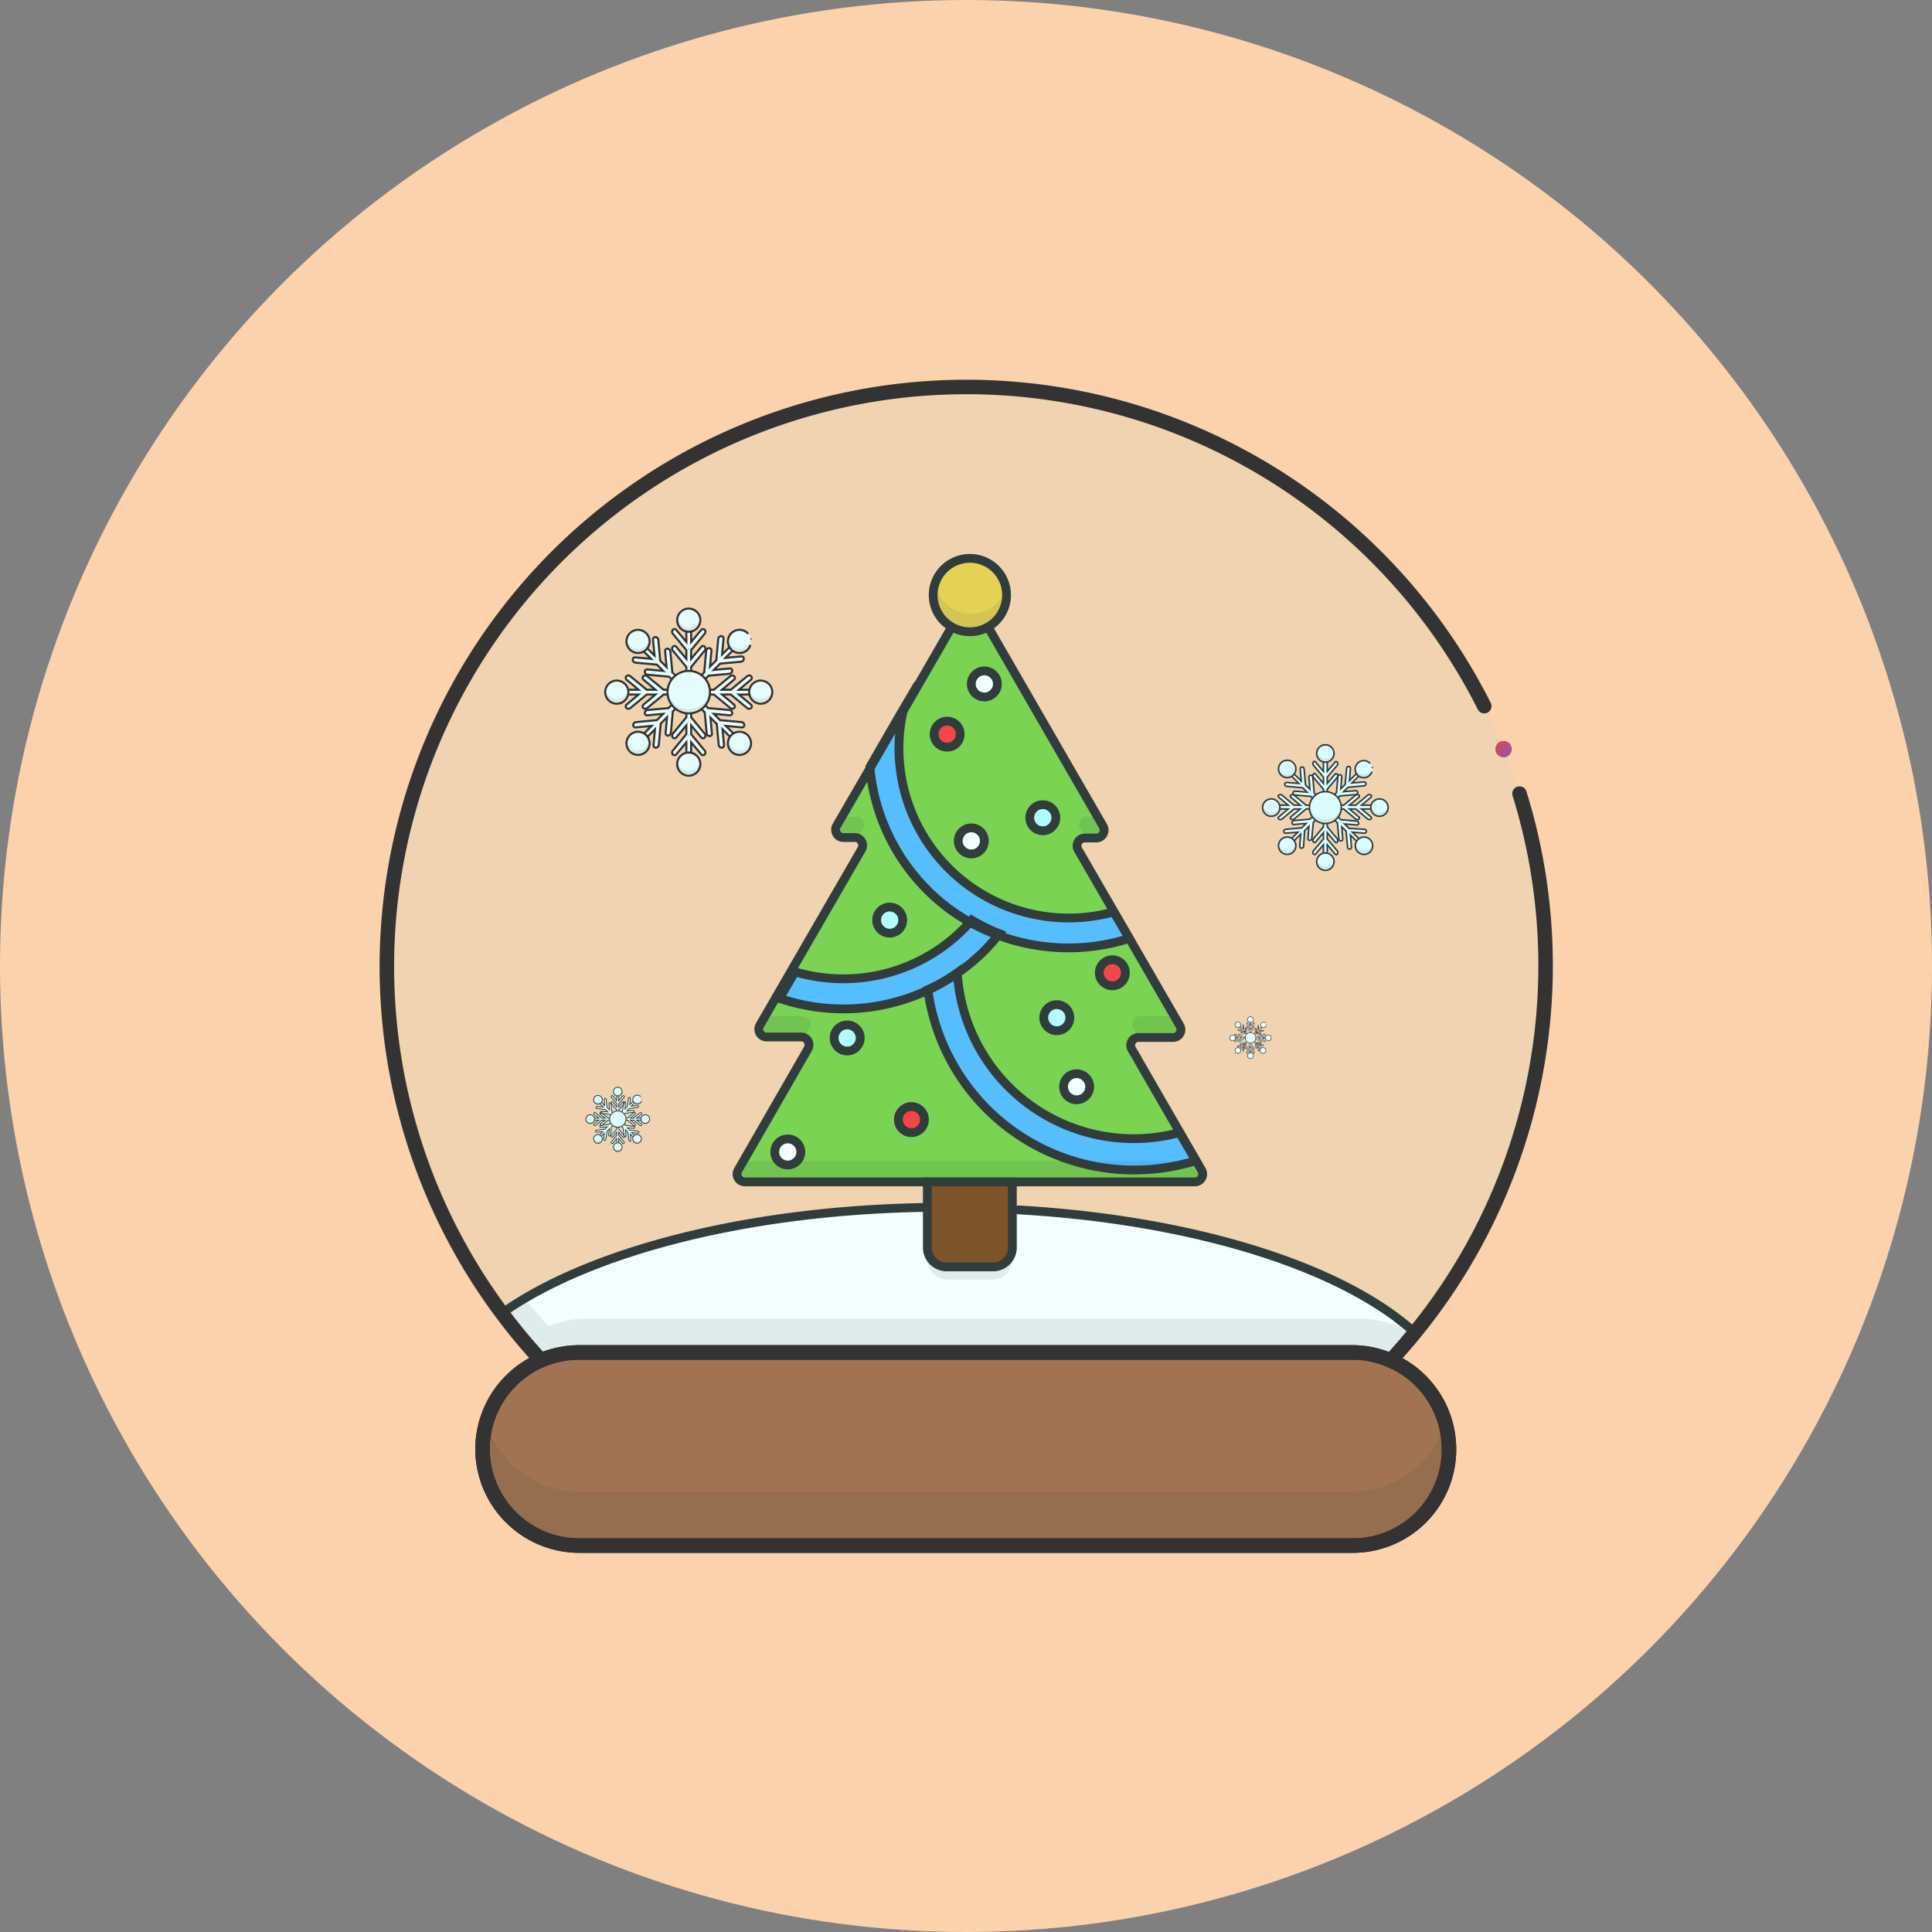 <svg xmlns="http://www.w3.org/2000/svg" xmlns:xlink="http://www.w3.org/1999/xlink" viewBox="0 0 400 400"><rect x="0" y="0" width="400" height="400" fill="#808080" stroke="none"/><defs><style>.a{fill:#fcd2ac;}.b{fill:#e6feff;}.aa,.ac,.ad,.c,.e,.g,.h,.l,.p,.q,.w,.y,.z{fill:none;}.aa,.ac,.ad,.c,.e,.g,.h,.j,.p,.q,.w,.y,.z{stroke:#333;}.aa,.ac,.ad,.c,.e,.g,.h,.j,.l,.p,.q,.w,.y,.z{stroke-miterlimit:10;}.c,.e{stroke-width:0.32px;}.d,.v{fill:#333;}.d,.u{opacity:0.1;}.d,.x{isolation:isolate;}.aa,.ad,.e,.h,.p,.y{stroke-linecap:round;}.f{fill:url(#a);}.g,.h{stroke-width:0.17px;}.i{fill:url(#b);}.j{fill:#a07453;}.j,.w,.y{stroke-width:3px;}.k{fill:#fff;}.l{stroke:red;}.m{fill:#834d1e;}.n{fill:#80d249;}.o{fill:#5abcff;}.p,.q{stroke-width:1.82px;}.r{fill:#efd14d;}.s{fill:#ff3e3e;}.t{fill:#bbfdff;}.x{fill:#00edff;opacity:0.05;}.aa,.z{stroke-width:0.43px;}.ab{fill:url(#c);}.ac,.ad{stroke-width:0.11px;}.ae{fill:url(#d);}.af{fill:url(#e);}</style><linearGradient id="a" x1="283.83" y1="243.26" x2="284.25" y2="243.01" gradientTransform="matrix(1, 0, 0, -1, 0, 402)" gradientUnits="userSpaceOnUse"><stop offset="0" stop-color="#e34248"/><stop offset="1" stop-color="#9e55a0"/></linearGradient><linearGradient id="b" x1="132.7" y1="174.56" x2="132.92" y2="174.43" xlink:href="#a"/><linearGradient id="c" x1="155.15" y1="269.91" x2="155.71" y2="269.57" xlink:href="#a"/><linearGradient id="d" x1="262.04" y1="189.94" x2="262.18" y2="189.85" xlink:href="#a"/><linearGradient id="e" x1="308.9" y1="248.37" x2="312.79" y2="245.99" xlink:href="#a"/></defs><circle class="a" cx="200" cy="200" r="200"/><path class="b" d="M274.8,173.7v-1.3l1.6,1.9a.28.28,0,0,0,.5,0,.63.63,0,0,0,0-.6l-2.1-2.5v-7.8l2.1-2.5a.63.63,0,0,0,0-.6c-.1-.1-.4-.2-.5,0l-1.6,1.9v-1.3l2.1-2.5a.63.63,0,0,0,0-.6c-.1-.1-.4-.2-.5,0l-1.6,1.9v-1.9a.4.4,0,0,0-.8,0v1.9l-1.6-1.9a.28.28,0,0,0-.5,0,.63.63,0,0,0,0,.6l2.1,2.5v1.3l-1.6-1.9a.28.28,0,0,0-.5,0,.63.63,0,0,0,0,.6l2.1,2.5v7.8l-2.1,2.5a.63.63,0,0,0,0,.6c.1.1.4.2.5,0l1.6-1.9v1.3l-2.1,2.5a.63.63,0,0,0,0,.6c.1.1.4.2.5,0l1.6-1.9v1.9a.4.4,0,0,0,.8,0v-1.9l1.6,1.9a.28.28,0,0,0,.5,0,.63.63,0,0,0,0-.6Z"/><path class="b" d="M267.9,167.5h1.3l-1.9,1.6a.28.28,0,0,0,0,.5.63.63,0,0,0,.6,0l2.5-2.1h7.8l2.5,2.1a.63.63,0,0,0,.6,0,.28.28,0,0,0,0-.5l-1.9-1.6h1.3l2.5,2.1a.63.63,0,0,0,.6,0,.28.28,0,0,0,0-.5l-1.9-1.6h1.9a.4.4,0,0,0,0-.8h-1.9l1.9-1.6a.28.28,0,0,0,0-.5.63.63,0,0,0-.6,0l-2.5,2.1h-1.3l1.9-1.6a.28.28,0,0,0,0-.5.63.63,0,0,0-.6,0l-2.5,2.1h-7.8l-2.5-2.1a.63.63,0,0,0-.6,0,.28.28,0,0,0,0,.5l1.9,1.6h-1.3l-2.5-2.1a.63.63,0,0,0-.6,0,.28.28,0,0,0,0,.5l1.9,1.6h-1.9a.4.4,0,0,0,0,.8h1.9l-1.9,1.6a.28.28,0,0,0,0,.5.63.63,0,0,0,.6,0Z"/><path class="b" d="M270.1,172l.9-.9-.2,2.5a.37.37,0,0,0,.4.4.43.43,0,0,0,.4-.4l.3-3.3,5.5-5.5,3.3-.3a.43.43,0,0,0,.4-.4.37.37,0,0,0-.4-.4l-2.5.2.9-.9,3.3-.3a.43.43,0,0,0,.4-.4.37.37,0,0,0-.4-.4l-2.5.2,1.4-1.4a.47.47,0,0,0,.1-.6c-.1-.2-.4-.1-.6.1l-1.4,1.4.2-2.5a.37.37,0,0,0-.4-.4.43.43,0,0,0-.4.4l-.3,3.3-.9.9.2-2.5a.37.37,0,0,0-.4-.4.43.43,0,0,0-.4.4l-.3,3.3-5.5,5.5-3.3.3a.43.43,0,0,0-.4.4.37.37,0,0,0,.4.4l2.5-.2-.9.9-3.3.3a.43.43,0,0,0-.4.4.37.37,0,0,0,.4.4l2.5-.2-1.3,1.3a.47.47,0,0,0-.1.6c.1.2.4.1.6-.1l1.4-1.4-.2,2.5a.37.37,0,0,0,.4.4.43.43,0,0,0,.4-.4Z"/><path class="b" d="M279.3,171.5l-.9-.9,2.5.2a.37.37,0,0,0,.4-.4.43.43,0,0,0-.4-.4l-3.3-.3-5.5-5.5-.3-3.3a.43.43,0,0,0-.4-.4.37.37,0,0,0-.4.4l.2,2.5-.9-.9-.3-3.3a.43.43,0,0,0-.4-.4.37.37,0,0,0-.4.4l.2,2.5-1.4-1.4a.47.47,0,0,0-.6-.1.48.48,0,0,0,.1.6l1.4,1.4-2.5-.2a.37.37,0,0,0-.4.4.43.43,0,0,0,.4.4l3.3.3.9.9-2.5-.2a.4.4,0,0,0,0,.8l3.3.3,5.5,5.5.3,3.3a.43.43,0,0,0,.4.4.37.37,0,0,0,.4-.4l-.2-2.5.9.9.3,3.3a.43.43,0,0,0,.4.4.37.37,0,0,0,.4-.4l-.2-2.5,1.3,1.3a.47.47,0,0,0,.6.1.48.48,0,0,0-.1-.6l-1.4-1.4,2.5.2a.4.4,0,0,0,0-.8Z"/><path class="c" d="M274.8,173.7v-1.3l1.6,1.9a.28.28,0,0,0,.5,0,.63.63,0,0,0,0-.6l-2.1-2.5v-7.8l2.1-2.5a.63.63,0,0,0,0-.6c-.1-.1-.4-.2-.5,0l-1.6,1.9v-1.3l2.1-2.5a.63.63,0,0,0,0-.6c-.1-.1-.4-.2-.5,0l-1.6,1.9v-1.9a.4.4,0,0,0-.8,0v1.9l-1.6-1.9a.28.28,0,0,0-.5,0,.63.63,0,0,0,0,.6l2.1,2.5v1.3l-1.6-1.9a.28.28,0,0,0-.5,0,.63.63,0,0,0,0,.6l2.1,2.5v7.8l-2.1,2.5a.63.63,0,0,0,0,.6c.1.1.4.2.5,0l1.6-1.9v1.3l-2.1,2.5a.63.63,0,0,0,0,.6c.1.1.4.2.5,0l1.6-1.9v1.9a.4.4,0,0,0,.8,0v-1.9l1.6,1.9a.28.28,0,0,0,.5,0,.63.63,0,0,0,0-.6Z"/><path class="c" d="M267.9,167.5h1.3l-1.9,1.6a.28.28,0,0,0,0,.5.63.63,0,0,0,.6,0l2.5-2.1h7.8l2.5,2.1a.63.63,0,0,0,.6,0,.28.28,0,0,0,0-.5l-1.9-1.6h1.3l2.5,2.1a.63.63,0,0,0,.6,0,.28.28,0,0,0,0-.5l-1.9-1.6h1.9a.4.4,0,0,0,0-.8h-1.9l1.9-1.6a.28.28,0,0,0,0-.5.63.63,0,0,0-.6,0l-2.5,2.1h-1.3l1.9-1.6a.28.28,0,0,0,0-.5.63.63,0,0,0-.6,0l-2.5,2.1h-7.8l-2.5-2.1a.63.63,0,0,0-.6,0,.28.28,0,0,0,0,.5l1.9,1.6h-1.3l-2.5-2.1a.63.63,0,0,0-.6,0,.28.28,0,0,0,0,.5l1.9,1.6h-1.9a.4.4,0,0,0,0,.8h1.9l-1.9,1.6a.28.28,0,0,0,0,.5.63.63,0,0,0,.6,0Z"/><path class="c" d="M270.1,172l.9-.9-.2,2.5a.37.37,0,0,0,.4.4.43.43,0,0,0,.4-.4l.3-3.3,5.5-5.5,3.3-.3a.43.43,0,0,0,.4-.4.37.37,0,0,0-.4-.4l-2.5.2.9-.9,3.3-.3a.43.43,0,0,0,.4-.4.37.37,0,0,0-.4-.4l-2.5.2,1.4-1.4a.47.47,0,0,0,.1-.6c-.1-.2-.4-.1-.6.1l-1.4,1.4.2-2.5a.37.37,0,0,0-.4-.4.43.43,0,0,0-.4.4l-.3,3.3-.9.9.2-2.5a.37.37,0,0,0-.4-.4.43.43,0,0,0-.4.4l-.3,3.3-5.5,5.5-3.3.3a.43.43,0,0,0-.4.4.37.37,0,0,0,.4.4l2.5-.2-.9.9-3.3.3a.43.43,0,0,0-.4.4.37.37,0,0,0,.4.4l2.5-.2-1.3,1.3a.47.47,0,0,0-.1.6c.1.2.4.1.6-.1l1.4-1.4-.2,2.5a.37.37,0,0,0,.4.4.43.43,0,0,0,.4-.4Z"/><path class="c" d="M279.3,171.5l-.9-.9,2.5.2a.37.37,0,0,0,.4-.4.43.43,0,0,0-.4-.4l-3.3-.3-5.5-5.5-.3-3.3a.43.43,0,0,0-.4-.4.37.37,0,0,0-.4.4l.2,2.5-.9-.9-.3-3.3a.43.43,0,0,0-.4-.4.37.37,0,0,0-.4.4l.2,2.5-1.4-1.4a.47.47,0,0,0-.6-.1.48.48,0,0,0,.1.6l1.4,1.4-2.5-.2a.37.37,0,0,0-.4.4.43.43,0,0,0,.4.4l3.3.3.9.9-2.5-.2a.4.4,0,0,0,0,.8l3.3.3,5.5,5.5.3,3.3a.43.43,0,0,0,.4.4.37.37,0,0,0,.4-.4l-.2-2.5.9.9.3,3.3a.43.43,0,0,0,.4.4.37.37,0,0,0,.4-.4l-.2-2.5,1.3,1.3a.47.47,0,0,0,.6.1.48.48,0,0,0-.1-.6l-1.4-1.4,2.5.2a.4.4,0,0,0,0-.8Z"/><circle class="b" cx="274.4" cy="167.2" r="3.3"/><path class="d" d="M274.4,169.7a3.35,3.35,0,0,1-3.3-3v.4a3.3,3.3,0,0,0,6.6,0v-.4A3.35,3.35,0,0,1,274.4,169.7Z"/><circle class="b" cx="274.4" cy="156" r="1.8"/><circle class="b" cx="266.5" cy="159.2" r="1.8"/><circle class="b" cx="263.2" cy="167.2" r="1.8"/><circle class="b" cx="266.5" cy="175.1" r="1.8"/><circle class="b" cx="274.4" cy="178.4" r="1.8"/><circle class="b" cx="282.4" cy="175.1" r="1.8"/><circle class="b" cx="285.6" cy="167.2" r="1.8"/><circle class="b" cx="282.4" cy="159.2" r="1.8"/><path class="d" d="M274.5,157a1.83,1.83,0,0,1-1.8-1.4v.4a1.8,1.8,0,0,0,3.6,0v-.4A1.83,1.83,0,0,1,274.5,157Z"/><path class="d" d="M266.5,160.4a1.83,1.83,0,0,1-1.8-1.4v.4a1.8,1.8,0,1,0,3.6,0V159A1.83,1.83,0,0,1,266.5,160.4Z"/><path class="d" d="M263.2,168.2a1.83,1.83,0,0,1-1.8-1.4v.4a1.8,1.8,0,0,0,3.6,0v-.4A1.83,1.83,0,0,1,263.2,168.2Z"/><path class="d" d="M266.5,176.1a1.83,1.83,0,0,1-1.8-1.4v.4a1.8,1.8,0,1,0,3.6,0v-.4A1.83,1.83,0,0,1,266.5,176.1Z"/><path class="d" d="M274.4,179.4a1.83,1.83,0,0,1-1.8-1.4v.4a1.8,1.8,0,0,0,3.6,0V178A1.83,1.83,0,0,1,274.4,179.4Z"/><path class="d" d="M282.4,176.1a1.83,1.83,0,0,1-1.8-1.4v.4a1.8,1.8,0,1,0,3.6,0v-.4A2,2,0,0,1,282.4,176.1Z"/><path class="d" d="M285.6,168.2a1.83,1.83,0,0,1-1.8-1.4v.4a1.8,1.8,0,1,0,3.6,0v-.4A1.83,1.83,0,0,1,285.6,168.2Z"/><path class="d" d="M282.4,160.3a1.83,1.83,0,0,1-1.8-1.4v.4a1.8,1.8,0,0,0,3.6,0v-.4A2,2,0,0,1,282.4,160.3Z"/><circle class="c" cx="274.4" cy="156" r="1.8"/><circle class="c" cx="266.5" cy="159.2" r="1.8"/><circle class="c" cx="263.2" cy="167.2" r="1.8"/><circle class="c" cx="266.5" cy="175.1" r="1.8"/><circle class="c" cx="274.4" cy="178.4" r="1.8"/><circle class="c" cx="282.4" cy="175.1" r="1.8"/><circle class="c" cx="285.6" cy="167.2" r="1.8"/><path class="e" d="M283.6,158h0a1.77,1.77,0,1,0,0,2.5,2.09,2.09,0,0,0,.4-.6"/><circle class="c" cx="274.4" cy="167.2" r="3.3"/><circle class="f" cx="284.1" cy="158.9" r="0.2"/><path class="b" d="M128.1,235.1v-.7l.8,1a.21.21,0,1,0,.3-.3l-1.1-1.3v-4l1.1-1.3a.21.21,0,1,0-.3-.3l-.8,1v-.7l1.1-1.3a.21.21,0,0,0-.3-.3l-.8,1v-1a.2.2,0,0,0-.4,0v1l-.8-1a.21.21,0,0,0-.3.3l1.1,1.3v.7l-.8-1a.21.21,0,0,0-.3.3l1.1,1.3v4l-1.1,1.3a.21.21,0,0,0,.3.3l.8-1v.7l-1.1,1.3a.21.21,0,1,0,.3.3l.8-1v1a.2.2,0,0,0,.4,0v-1l.8,1a.21.21,0,1,0,.3-.3Z"/><path class="b" d="M124.6,231.9h.7l-1,.8a.21.21,0,1,0,.3.3l1.3-1.1h4l1.3,1.1a.21.21,0,0,0,.3-.3l-1-.8h.7l1.3,1.1a.21.21,0,0,0,.3-.3l-1-.8h1a.2.2,0,0,0,0-.4h-1l1-.8a.21.21,0,0,0-.3-.3l-1.3,1.1h-.7l1-.8a.21.21,0,0,0-.3-.3l-1.3,1.1h-4l-1.3-1.1a.21.21,0,0,0-.3.3l1,.8h-.7l-1.3-1.1a.21.21,0,0,0-.3.3l1,.8h-1a.2.2,0,1,0,0,.4h1l-1,.8a.21.21,0,0,0,.3.3Z"/><path class="b" d="M125.7,234.2l.5-.5L126,235a.2.2,0,1,0,.4,0l.2-1.7,2.8-2.8,1.7-.2a.2.2,0,0,0,0-.4l-1.3.1.5-.5,1.7-.2a.2.2,0,0,0,0-.4l-1.3.1.7-.7a.21.21,0,0,0-.3-.3l-.7.7.1-1.3a.2.2,0,1,0-.4,0l-.2,1.7-.5.5.1-1.3a.2.2,0,1,0-.4,0l-.2,1.7-2.8,2.8-1.7.2a.2.2,0,1,0,0,.4l1.3-.1-.5.5-1.7.2a.2.2,0,1,0,0,.4l1.3-.1-.7.7a.21.21,0,0,0,.3.3l.7-.7-.1,1.3a.2.2,0,1,0,.4,0Z"/><path class="b" d="M130.4,234l-.5-.5,1.3.1a.2.2,0,1,0,0-.4l-1.7-.2-2.8-2.8-.2-1.7a.2.2,0,0,0-.4,0l.1,1.3-.5-.5-.2-1.7a.2.2,0,0,0-.4,0l.1,1.3-.7-.7a.21.21,0,1,0-.3.3l.7.7-1.3-.1a.2.2,0,0,0,0,.4l1.7.2.5.5-1.3-.1a.2.2,0,0,0,0,.4l1.7.2,2.8,2.8.2,1.7a.2.2,0,1,0,.4,0l-.1-1.3.5.5.2,1.7a.2.2,0,0,0,.4,0l-.1-1.3.7.7a.21.21,0,0,0,.3-.3l-.7-.7,1.3.1a.2.2,0,1,0,0-.4Z"/><path class="g" d="M128.1,235.1v-.7l.8,1a.21.21,0,1,0,.3-.3l-1.1-1.3v-4l1.1-1.3a.21.21,0,1,0-.3-.3l-.8,1v-.7l1.1-1.3a.21.21,0,0,0-.3-.3l-.8,1v-1a.2.2,0,0,0-.4,0v1l-.8-1a.21.21,0,0,0-.3.3l1.1,1.3v.7l-.8-1a.21.21,0,0,0-.3.3l1.1,1.3v4l-1.1,1.3a.21.21,0,0,0,.3.3l.8-1v.7l-1.1,1.3a.21.21,0,1,0,.3.3l.8-1v1a.2.2,0,0,0,.4,0v-1l.8,1a.21.21,0,1,0,.3-.3Z"/><path class="g" d="M124.6,231.9h.7l-1,.8a.21.21,0,1,0,.3.3l1.3-1.1h4l1.3,1.1a.21.21,0,0,0,.3-.3l-1-.8h.7l1.3,1.1a.21.21,0,0,0,.3-.3l-1-.8h1a.2.2,0,0,0,0-.4h-1l1-.8a.21.21,0,0,0-.3-.3l-1.3,1.1h-.7l1-.8a.21.21,0,0,0-.3-.3l-1.3,1.1h-4l-1.3-1.1a.21.21,0,0,0-.3.3l1,.8h-.7l-1.3-1.1a.21.21,0,0,0-.3.3l1,.8h-1a.2.2,0,1,0,0,.4h1l-1,.8a.21.21,0,0,0,.3.3Z"/><path class="g" d="M125.7,234.2l.5-.5L126,235a.2.2,0,1,0,.4,0l.2-1.7,2.8-2.8,1.7-.2a.2.2,0,0,0,0-.4l-1.3.1.5-.5,1.7-.2a.2.2,0,0,0,0-.4l-1.3.1.7-.7a.21.21,0,0,0-.3-.3l-.7.7.1-1.3a.2.2,0,1,0-.4,0l-.2,1.7-.5.5.1-1.3a.2.2,0,1,0-.4,0l-.2,1.7-2.8,2.8-1.7.2a.2.2,0,1,0,0,.4l1.3-.1-.5.5-1.7.2a.2.2,0,1,0,0,.4l1.3-.1-.7.7a.21.21,0,0,0,.3.3l.7-.7-.1,1.3a.2.2,0,1,0,.4,0Z"/><path class="g" d="M130.4,234l-.5-.5,1.3.1a.2.2,0,1,0,0-.4l-1.7-.2-2.8-2.8-.2-1.7a.2.2,0,0,0-.4,0l.1,1.3-.5-.5-.2-1.7a.2.2,0,0,0-.4,0l.1,1.3-.7-.7a.21.21,0,1,0-.3.3l.7.7-1.3-.1a.2.2,0,0,0,0,.4l1.7.2.5.5-1.3-.1a.2.2,0,0,0,0,.4l1.7.2,2.8,2.8.2,1.7a.2.2,0,1,0,.4,0l-.1-1.3.5.5.2,1.7a.2.2,0,0,0,.4,0l-.1-1.3.7.7a.21.21,0,0,0,.3-.3l-.7-.7,1.3.1a.2.2,0,1,0,0-.4Z"/><circle class="b" cx="127.9" cy="231.7" r="1.7"/><path class="d" d="M127.9,233.1a1.73,1.73,0,0,1-1.7-1.5v.2a1.7,1.7,0,1,0,3.4,0v-.2A1.73,1.73,0,0,1,127.9,233.1Z"/><circle class="b" cx="127.9" cy="226" r="0.9"/><circle class="b" cx="123.8" cy="227.7" r="0.9"/><circle class="b" cx="122.2" cy="231.7" r="0.9"/><circle class="b" cx="123.8" cy="235.8" r="0.9"/><circle class="b" cx="127.9" cy="237.5" r="0.9"/><circle class="b" cx="131.9" cy="235.8" r="0.9"/><circle class="b" cx="133.6" cy="231.7" r="0.9"/><circle class="b" cx="131.9" cy="227.7" r="0.9"/><path class="d" d="M127.9,226.6a1,1,0,0,1-.9-.7v.2a.9.9,0,0,0,1.8,0v-.2A1,1,0,0,1,127.9,226.6Z"/><path class="d" d="M123.8,228.3a1,1,0,0,1-.9-.7v.2a.9.9,0,1,0,1.8,0v-.2A.88.88,0,0,1,123.8,228.3Z"/><path class="d" d="M122.2,232.3a1,1,0,0,1-.9-.7v.2a.9.9,0,0,0,1.8,0v-.2A1,1,0,0,1,122.2,232.3Z"/><path class="d" d="M123.8,236.3a1,1,0,0,1-.9-.7v.2a.9.9,0,1,0,1.8,0v-.2A.88.88,0,0,1,123.8,236.3Z"/><path class="d" d="M127.9,238a1,1,0,0,1-.9-.7v.2a.9.9,0,0,0,1.8,0v-.2A1,1,0,0,1,127.9,238Z"/><path class="d" d="M131.9,236.3a1,1,0,0,1-.9-.7v.2a.9.9,0,0,0,1.8,0v-.2A.81.81,0,0,1,131.9,236.3Z"/><path class="d" d="M133.6,232.3a1,1,0,0,1-.9-.7v.2a.9.9,0,0,0,1.8,0v-.2A.88.88,0,0,1,133.6,232.3Z"/><path class="d" d="M131.9,228.2a1,1,0,0,1-.9-.7v.2a.9.9,0,0,0,1.8,0v-.2A.81.81,0,0,1,131.9,228.2Z"/><circle class="g" cx="127.9" cy="226" r="0.9"/><circle class="g" cx="123.8" cy="227.7" r="0.9"/><circle class="g" cx="122.2" cy="231.7" r="0.9"/><circle class="g" cx="123.8" cy="235.8" r="0.9"/><circle class="g" cx="127.9" cy="237.5" r="0.9"/><circle class="g" cx="131.9" cy="235.8" r="0.9"/><circle class="g" cx="133.6" cy="231.7" r="0.9"/><path class="h" d="M132.6,227h0a.92.92,0,1,0,0,1.3c.1-.1.2-.2.2-.3"/><circle class="g" cx="127.9" cy="231.7" r="1.7"/><circle class="i" cx="132.8" cy="227.5" r="0.1"/><path class="j" d="M280.1,320H119.9a20.06,20.06,0,0,1-20-20h0a20.06,20.06,0,0,1,20-20H280a20.06,20.06,0,0,1,20,20h0A19.91,19.91,0,0,1,280.1,320Z"/><path class="d" d="M280.1,308.8H119.9a20,20,0,0,1-19.2-14.4,20.48,20.48,0,0,0-.8,5.6h0a20.06,20.06,0,0,0,20,20H280a20.06,20.06,0,0,0,20-20h0a21,21,0,0,0-.8-5.6A20,20,0,0,1,280.1,308.8Z"/><path class="k" d="M196,250c-39.4,0-73.7,8.8-92.1,22a106.71,106.71,0,0,0,8.1,9.7,20.52,20.52,0,0,1,7.8-1.6H279.9a19,19,0,0,1,7.9,1.7c1.8-1.9,3.4-3.8,5.1-5.8C276.2,260.6,239.1,250,196,250Z"/><path class="d" d="M289.4,274.7a19,19,0,0,0-7.9-1.7H121.4a20.13,20.13,0,0,0-7.8,1.6l-4.5-5.1q-1.95,1.2-3.6,2.4a106.71,106.71,0,0,0,8.1,9.7,20.52,20.52,0,0,1,7.8-1.6H281.5a19,19,0,0,1,7.9,1.7c1.8-1.9,3.4-3.8,5.1-5.8-1.1-1-2.2-1.9-3.5-2.9C290.5,273.5,290,274.1,289.4,274.7Z"/><path class="l" d="M280.1,320H119.9a20.06,20.06,0,0,1-20-20h0a20.06,20.06,0,0,1,20-20H280a20.06,20.06,0,0,1,20,20h0A19.91,19.91,0,0,1,280.1,320Z"/><path class="d" d="M205.6,260.5H196a4,4,0,0,1-4-4v4.4a4,4,0,0,0,4,4h9.6a4,4,0,0,0,4-4v-4.4A4,4,0,0,1,205.6,260.5Z"/><path class="m" d="M205.6,262.3H196a4,4,0,0,1-4-4V245.2a4,4,0,0,1,4-4h9.6a4,4,0,0,1,4,4v13.1A4,4,0,0,1,205.6,262.3Z"/><path class="n" d="M235.7,214.7h7.2a1.62,1.62,0,0,0,1.4-2.4l-21.1-36.5h0a1.62,1.62,0,0,1,1.4-2.4H227a1.62,1.62,0,0,0,1.4-2.4l-13.1-22.7-13.1-22.7a1.6,1.6,0,0,0-2.8,0l-13.1,22.7L173.2,171a1.62,1.62,0,0,0,1.4,2.4H177a1.62,1.62,0,0,1,1.4,2.4h0l-21.1,36.5a1.62,1.62,0,0,0,1.4,2.4h7.2a1.62,1.62,0,0,1,1.4,2.4l-14.5,25.2a1.62,1.62,0,0,0,1.4,2.4h93.2a1.62,1.62,0,0,0,1.4-2.4l-14.5-25.2A1.64,1.64,0,0,1,235.7,214.7Z"/><path class="o" d="M233.8,194.3l-3.2-5.5a35.14,35.14,0,0,1-43.5-42.1h0l-1,1.7-6,10.4a41.11,41.11,0,0,0,16.6,29.5A41.71,41.71,0,0,0,233.8,194.3Z"/><path class="o" d="M206.9,193.3a37.68,37.68,0,0,1-5.7-2.8,35.18,35.18,0,0,1-36.6,10.7l-3.2,5.5a41.26,41.26,0,0,0,37.9-6A38.2,38.2,0,0,0,206.9,193.3Z"/><path class="o" d="M244.2,234.5a36.6,36.6,0,0,1-46-33.1,34.18,34.18,0,0,1-6.1,3.5,43.11,43.11,0,0,0,55.5,35.4Z"/><path class="p" d="M235.5,219.2l-1.2-2a1.62,1.62,0,0,1,1.4-2.4h7.2a1.62,1.62,0,0,0,1.4-2.4l-21.1-36.5h0a1.62,1.62,0,0,1,1.4-2.4H227a1.62,1.62,0,0,0,1.4-2.4l-13.1-22.7-13.1-22.7a1.6,1.6,0,0,0-2.8,0l-13.1,22.7L173.2,171a1.62,1.62,0,0,0,1.4,2.4H177a1.62,1.62,0,0,1,1.4,2.4h0l-21.1,36.5a1.62,1.62,0,0,0,1.4,2.4h7.2a1.62,1.62,0,0,1,1.4,2.4l-14.5,25.2a1.62,1.62,0,0,0,1.4,2.4h93.2a1.62,1.62,0,0,0,1.4-2.4l-13.1-22.7"/><path class="q" d="M233.8,194.3l-3.2-5.5a35.14,35.14,0,0,1-43.5-42.1h0l-1,1.7-6,10.4a41.11,41.11,0,0,0,16.6,29.5A41.71,41.71,0,0,0,233.8,194.3Z"/><path class="q" d="M206.9,193.3a37.68,37.68,0,0,1-5.7-2.8,35.18,35.18,0,0,1-36.6,10.7l-3.2,5.5a41.26,41.26,0,0,0,37.9-6A38.2,38.2,0,0,0,206.9,193.3Z"/><path class="q" d="M244.2,234.5a36.6,36.6,0,0,1-46-33.1,34.18,34.18,0,0,1-6.1,3.5,43.11,43.11,0,0,0,55.5,35.4Z"/><path class="q" d="M200.8,244.7H192v13.6a4,4,0,0,0,4,4h9.6a4,4,0,0,0,4-4V244.7Z"/><circle class="r" cx="200.8" cy="123.2" r="7.6"/><path class="d" d="M201.1,127.1a7.62,7.62,0,0,1-7.4-5.8,11.08,11.08,0,0,0-.2,1.9,7.6,7.6,0,1,0,15.2,0,12.25,12.25,0,0,0-.2-1.9A7.62,7.62,0,0,1,201.1,127.1Z"/><circle class="s" cx="230.3" cy="201.4" r="2.7"/><circle class="s" cx="196.1" cy="152" r="2.7"/><circle class="s" cx="188.7" cy="231.8" r="2.7"/><circle class="k" cx="201.1" cy="174.1" r="2.7"/><circle class="k" cx="222.9" cy="225" r="2.7"/><circle class="k" cx="203.8" cy="141.6" r="2.7"/><circle class="k" cx="163.1" cy="238.5" r="2.7"/><circle class="t" cx="215.9" cy="169.3" r="2.7"/><circle class="t" cx="184.2" cy="190.5" r="2.7"/><circle class="t" cx="218.8" cy="210.7" r="2.7"/><circle class="t" cx="175.4" cy="214.9" r="2.7"/><circle class="q" cx="200.8" cy="123.2" r="7.6"/><circle class="q" cx="230.3" cy="201.4" r="2.7"/><circle class="q" cx="196.1" cy="152" r="2.7"/><circle class="q" cx="188.7" cy="231.8" r="2.7"/><circle class="q" cx="201.1" cy="174.1" r="2.7"/><circle class="q" cx="222.9" cy="225" r="2.7"/><circle class="q" cx="203.8" cy="141.6" r="2.7"/><circle class="q" cx="163.1" cy="238.5" r="2.7"/><circle class="q" cx="215.9" cy="169.3" r="2.7"/><circle class="q" cx="184.2" cy="190.5" r="2.7"/><circle class="q" cx="218.8" cy="210.7" r="2.7"/><circle class="q" cx="175.4" cy="214.9" r="2.7"/><g class="u"><path class="v" d="M225,169.1a1.62,1.62,0,0,0-1.4,2.4l1.1,1.9h2.7a1.62,1.62,0,0,0,1.4-2.4l-1.1-1.9H225Z"/><path class="v" d="M174.9,173.4h2.7l1.1-1.9a1.62,1.62,0,0,0-1.4-2.4h-2.7l-1.1,1.9A1.58,1.58,0,0,0,174.9,173.4Z"/><path class="v" d="M243.3,214.7a1.62,1.62,0,0,0,1.4-2.4l-1.1-1.9H236a1.62,1.62,0,0,0-1.4,2.4l1.1,1.9h7.6Z"/><path class="v" d="M248.1,240.4H154.3l-1.1,1.9a1.62,1.62,0,0,0,1.4,2.4h93.2a1.62,1.62,0,0,0,1.4-2.4Z"/><path class="v" d="M159,214.7h7.5l1.1-1.9a1.62,1.62,0,0,0-1.4-2.4h-7.5l-1.1,1.9A1.62,1.62,0,0,0,159,214.7Z"/></g><path class="p" d="M190.9,250c-37.2.7-69.4,9.4-87,21.9a106.71,106.71,0,0,0,8.1,9.7,20.52,20.52,0,0,1,7.8-1.6H279.9a19,19,0,0,1,7.9,1.7c1.8-1.9,3.4-3.8,5.1-5.8-14.8-13.5-45.4-23.3-82-25.4"/><path class="w" d="M280.1,320H119.9a20.06,20.06,0,0,1-20-20h0a20.06,20.06,0,0,1,20-20H280a20.06,20.06,0,0,1,20,20h0A19.91,19.91,0,0,1,280.1,320Z"/><path class="x" d="M119.9,280H280a19,19,0,0,1,7.9,1.7,120,120,0,1,0-175.9-.1A21,21,0,0,1,119.9,280Z"/><path class="y" d="M307.3,146.2A120,120,0,1,0,112,281.6a20.52,20.52,0,0,1,7.8-1.6H280a19,19,0,0,1,7.9,1.7,120.21,120.21,0,0,0,26.7-117.4"/><path class="b" d="M143.1,152v-1.8l2.1,2.5a.48.48,0,0,0,.7,0,.61.61,0,0,0,0-.8l-2.8-3.4V138.1l2.8-3.4a.61.61,0,0,0,0-.8.48.48,0,0,0-.7,0l-2.1,2.5v-1.8l2.8-3.4a.61.61,0,0,0,0-.8.48.48,0,0,0-.7,0l-2.1,2.5v-2.6a.51.51,0,1,0-1,0v2.6l-2.1-2.5a.48.48,0,0,0-.7,0,.61.61,0,0,0,0,.8l2.8,3.4v1.8l-2.1-2.5a.48.48,0,0,0-.7,0,.61.61,0,0,0,0,.8l2.8,3.4v10.4l-2.8,3.4a.61.61,0,0,0,0,.8.48.48,0,0,0,.7,0l2.1-2.5V152l-2.8,3.4a.61.61,0,0,0,0,.8.48.48,0,0,0,.7,0l2.1-2.5v2.5a.51.51,0,1,0,1,0v-2.5l2.1,2.5a.48.48,0,0,0,.7,0,.61.61,0,0,0,0-.8Z"/><path class="b" d="M133.9,143.8h1.8l-2.5,2.1a.48.48,0,0,0,0,.7.61.61,0,0,0,.8,0l3.4-2.8h10.4l3.4,2.8a.61.61,0,0,0,.8,0,.48.48,0,0,0,0-.7l-2.5-2.1h1.8l3.4,2.8a.61.61,0,0,0,.8,0,.48.48,0,0,0,0-.7l-2.5-2.1h2.6a.51.51,0,1,0,0-1H153l2.5-2.1a.48.48,0,0,0,0-.7.61.61,0,0,0-.8,0l-3.4,2.8h-1.8l2.5-2.1a.48.48,0,0,0,0-.7.61.61,0,0,0-.8,0l-3.4,2.8H137.4L134,140a.61.61,0,0,0-.8,0,.48.48,0,0,0,0,.7l2.5,2.1h-1.8l-3.4-2.8a.61.61,0,0,0-.8,0,.48.48,0,0,0,0,.7l2.5,2.1h-2.5a.51.51,0,1,0,0,1h2.5l-2.5,2.1a.48.48,0,0,0,0,.7.61.61,0,0,0,.8,0Z"/><path class="b" d="M136.8,149.8l1.3-1.3-.3,3.3a.47.47,0,0,0,.5.5.65.65,0,0,0,.6-.6l.4-4.4,7.4-7.4,4.3-.4a.65.65,0,0,0,.6-.6.47.47,0,0,0-.5-.5l-3.3.3,1.3-1.3,4.3-.4a.65.65,0,0,0,.6-.6.47.47,0,0,0-.5-.5l-3.3.3,1.8-1.8a.62.62,0,0,0,.1-.8c-.2-.2-.5-.2-.8.1l-1.8,1.8.3-3.3a.47.47,0,0,0-.5-.5.65.65,0,0,0-.6.6l-.4,4.4L147,138l.3-3.3a.47.47,0,0,0-.5-.5.65.65,0,0,0-.6.6l-.4,4.4-7.4,7.4-4.3.4a.65.65,0,0,0-.6.6.47.47,0,0,0,.5.5l3.3-.3-1.3,1.3-4.3.4a.65.65,0,0,0-.6.6.47.47,0,0,0,.5.5l3.3-.3-1.8,1.8a.62.62,0,0,0-.1.8c.2.2.5.2.8-.1l1.8-1.8-.3,3.3a.47.47,0,0,0,.5.5.65.65,0,0,0,.6-.6Z"/><path class="b" d="M149.1,149.1l-1.3-1.3,3.3.3a.47.47,0,0,0,.5-.5.65.65,0,0,0-.6-.6l-4.4-.4-7.4-7.4-.4-4.3a.65.65,0,0,0-.6-.6.47.47,0,0,0-.5.5l.3,3.3-1.3-1.3-.4-4.3a.65.65,0,0,0-.6-.6.47.47,0,0,0-.5.5l.3,3.3-1.8-1.8a.62.62,0,0,0-.8-.1c-.2.2-.2.5.1.8l1.8,1.8-3.3-.3a.47.47,0,0,0-.5.5.65.65,0,0,0,.6.6l4.4.4,1.3,1.3-3.3-.3a.47.47,0,0,0-.5.5.65.65,0,0,0,.6.6l4.4.4,7.4,7.4.4,4.3a.65.65,0,0,0,.6.6.47.47,0,0,0,.5-.5l-.3-3.3,1.3,1.3.4,4.3a.65.65,0,0,0,.6.6.47.47,0,0,0,.5-.5l-.3-3.3,1.8,1.8a.62.62,0,0,0,.8.1c.2-.2.2-.5-.1-.8l-1.8-1.8,3.3.3a.47.47,0,0,0,.5-.5.65.65,0,0,0-.6-.6Z"/><path class="z" d="M143.1,152v-1.8l2.1,2.5a.48.48,0,0,0,.7,0,.61.61,0,0,0,0-.8l-2.8-3.4V138.1l2.8-3.4a.61.61,0,0,0,0-.8.48.48,0,0,0-.7,0l-2.1,2.5v-1.8l2.8-3.4a.61.61,0,0,0,0-.8.48.48,0,0,0-.7,0l-2.1,2.5v-2.6a.51.51,0,1,0-1,0v2.6l-2.1-2.5a.48.48,0,0,0-.7,0,.61.61,0,0,0,0,.8l2.8,3.4v1.8l-2.1-2.5a.48.48,0,0,0-.7,0,.61.61,0,0,0,0,.8l2.8,3.4v10.4l-2.8,3.4a.61.61,0,0,0,0,.8.48.48,0,0,0,.7,0l2.1-2.5V152l-2.8,3.4a.61.61,0,0,0,0,.8.48.48,0,0,0,.7,0l2.1-2.5v2.5a.51.51,0,1,0,1,0v-2.5l2.1,2.5a.48.48,0,0,0,.7,0,.61.61,0,0,0,0-.8Z"/><path class="z" d="M133.9,143.8h1.8l-2.5,2.1a.48.48,0,0,0,0,.7.61.61,0,0,0,.8,0l3.4-2.8h10.4l3.4,2.8a.61.61,0,0,0,.8,0,.48.48,0,0,0,0-.7l-2.5-2.1h1.8l3.4,2.8a.61.61,0,0,0,.8,0,.48.48,0,0,0,0-.7l-2.5-2.1h2.6a.51.51,0,1,0,0-1H153l2.5-2.1a.48.48,0,0,0,0-.7.61.61,0,0,0-.8,0l-3.4,2.8h-1.8l2.5-2.1a.48.48,0,0,0,0-.7.61.61,0,0,0-.8,0l-3.4,2.8H137.4L134,140a.61.61,0,0,0-.8,0,.48.48,0,0,0,0,.7l2.5,2.1h-1.8l-3.4-2.8a.61.61,0,0,0-.8,0,.48.48,0,0,0,0,.7l2.5,2.1h-2.5a.51.51,0,1,0,0,1h2.5l-2.5,2.1a.48.48,0,0,0,0,.7.61.61,0,0,0,.8,0Z"/><path class="z" d="M136.8,149.8l1.3-1.3-.3,3.3a.47.47,0,0,0,.5.5.65.65,0,0,0,.6-.6l.4-4.4,7.4-7.4,4.3-.4a.65.65,0,0,0,.6-.6.47.47,0,0,0-.5-.5l-3.3.3,1.3-1.3,4.3-.4a.65.65,0,0,0,.6-.6.47.47,0,0,0-.5-.5l-3.3.3,1.8-1.8a.62.62,0,0,0,.1-.8c-.2-.2-.5-.2-.8.1l-1.8,1.8.3-3.3a.47.47,0,0,0-.5-.5.65.65,0,0,0-.6.6l-.4,4.4L147,138l.3-3.3a.47.47,0,0,0-.5-.5.65.65,0,0,0-.6.6l-.4,4.4-7.4,7.4-4.3.4a.65.65,0,0,0-.6.6.47.47,0,0,0,.5.5l3.3-.3-1.3,1.3-4.3.4a.65.65,0,0,0-.6.6.47.47,0,0,0,.5.5l3.3-.3-1.8,1.8a.62.62,0,0,0-.1.8c.2.2.5.2.8-.1l1.8-1.8-.3,3.3a.47.47,0,0,0,.5.5.65.65,0,0,0,.6-.6Z"/><path class="z" d="M149.1,149.1l-1.3-1.3,3.3.3a.47.47,0,0,0,.5-.5.65.65,0,0,0-.6-.6l-4.4-.4-7.4-7.4-.4-4.3a.65.65,0,0,0-.6-.6.47.47,0,0,0-.5.5l.3,3.3-1.3-1.3-.4-4.3a.65.65,0,0,0-.6-.6.47.47,0,0,0-.5.5l.3,3.3-1.8-1.8a.62.62,0,0,0-.8-.1c-.2.2-.2.5.1.8l1.8,1.8-3.3-.3a.47.47,0,0,0-.5.5.65.65,0,0,0,.6.6l4.4.4,1.3,1.3-3.3-.3a.47.47,0,0,0-.5.5.65.65,0,0,0,.6.6l4.4.4,7.4,7.4.4,4.3a.65.65,0,0,0,.6.6.47.47,0,0,0,.5-.5l-.3-3.3,1.3,1.3.4,4.3a.65.65,0,0,0,.6.6.47.47,0,0,0,.5-.5l-.3-3.3,1.8,1.8a.62.62,0,0,0,.8.1c.2-.2.2-.5-.1-.8l-1.8-1.8,3.3.3a.47.47,0,0,0,.5-.5.65.65,0,0,0-.6-.6Z"/><circle class="b" cx="142.6" cy="143.3" r="4.4"/><path class="d" d="M142.6,146.8a4.43,4.43,0,0,1-4.4-3.9v.5a4.4,4.4,0,0,0,8.8,0v-.5A4.36,4.36,0,0,1,142.6,146.8Z"/><circle class="b" cx="142.6" cy="128.4" r="2.4"/><circle class="b" cx="132.1" cy="132.8" r="2.4"/><circle class="b" cx="127.7" cy="143.3" r="2.4"/><circle class="b" cx="132.1" cy="153.9" r="2.4"/><circle class="b" cx="142.6" cy="158.2" r="2.4"/><circle class="b" cx="153.1" cy="153.9" r="2.4"/><circle class="b" cx="157.5" cy="143.3" r="2.4"/><circle class="b" cx="153.1" cy="132.8" r="2.4"/><path class="d" d="M142.7,129.9a2.35,2.35,0,0,1-2.3-1.9c0,.2-.1.3-.1.5a2.4,2.4,0,0,0,4.8,0,.9.9,0,0,0-.1-.5A2.46,2.46,0,0,1,142.7,129.9Z"/><path class="d" d="M132.1,134.3a2.35,2.35,0,0,1-2.3-1.9c0,.2-.1.3-.1.5a2.4,2.4,0,0,0,4.8,0,.9.9,0,0,0-.1-.5A2.35,2.35,0,0,1,132.1,134.3Z"/><path class="d" d="M127.7,144.7a2.35,2.35,0,0,1-2.3-1.9c0,.2-.1.3-.1.5a2.4,2.4,0,1,0,4.8,0,.9.9,0,0,0-.1-.5A2.28,2.28,0,0,1,127.7,144.7Z"/><path class="d" d="M132.1,155.3a2.35,2.35,0,0,1-2.3-1.9c0,.2-.1.3-.1.5a2.4,2.4,0,0,0,4.8,0,.9.9,0,0,0-.1-.5A2.35,2.35,0,0,1,132.1,155.3Z"/><path class="d" d="M142.6,159.6a2.35,2.35,0,0,1-2.3-1.9c0,.2-.1.3-.1.5a2.4,2.4,0,0,0,4.8,0,.9.9,0,0,0-.1-.5A2.28,2.28,0,0,1,142.6,159.6Z"/><path class="d" d="M153.1,155.3a2.35,2.35,0,0,1-2.3-1.9c0,.2-.1.3-.1.5a2.4,2.4,0,0,0,4.8,0,.9.9,0,0,0-.1-.5A2.2,2.2,0,0,1,153.1,155.3Z"/><path class="d" d="M157.5,144.7a2.35,2.35,0,0,1-2.3-1.9c0,.2-.1.3-.1.5a2.4,2.4,0,1,0,4.8,0,.9.9,0,0,0-.1-.5A2.28,2.28,0,0,1,157.5,144.7Z"/><path class="d" d="M153.1,134.2a2.35,2.35,0,0,1-2.3-1.9c0,.2-.1.3-.1.5a2.4,2.4,0,1,0,4.8,0,.9.9,0,0,0-.1-.5A2.2,2.2,0,0,1,153.1,134.2Z"/><circle class="z" cx="142.6" cy="128.4" r="2.4"/><circle class="z" cx="132.1" cy="132.8" r="2.4"/><circle class="z" cx="127.7" cy="143.3" r="2.4"/><circle class="z" cx="132.1" cy="153.9" r="2.4"/><circle class="z" cx="142.6" cy="158.2" r="2.4"/><circle class="z" cx="153.1" cy="153.9" r="2.4"/><circle class="z" cx="157.5" cy="143.3" r="2.4"/><path class="aa" d="M154.8,131.1h0a2.4,2.4,0,1,0,0,3.4,2.18,2.18,0,0,0,.5-.8"/><circle class="z" cx="142.6" cy="143.3" r="4.4"/><circle class="ab" cx="155.5" cy="132.3" r="0.2"/><path class="b" d="M259,217v-.4l.5.6c0,.1.1.1.2,0V217l-.7-.8v-2.6l.7-.8v-.2c0-.1-.1-.1-.2,0l-.5.6v-.4l.7-.8v-.2c0-.1-.1-.1-.2,0l-.5.6v-.6a.1.1,0,0,0-.1-.1l-.1.1v.6l-.5-.6c0-.1-.1-.1-.2,0v.2l.7.8v.4l-.5-.6c0-.1-.1-.1-.2,0v.2l.7.8v2.6l-.7.8v.2c0,.1.1.1.2,0l.5-.6v.4l-.7.8v.2c0,.1.1.1.2,0l.5-.6v.6a.1.1,0,0,0,.1.1l.1-.1v-.6l.5.6c0,.1.1.1.2,0v-.2Z"/><path class="b" d="M256.7,215h.4l-.6.5c-.1,0-.1.1,0,.2h.2l.8-.7h2.6l.8.7h.2c.1,0,.1-.1,0-.2l-.6-.5h.4l.8.7h.2c.1,0,.1-.1,0-.2l-.6-.5h.6a.1.1,0,0,0,.1-.1l-.1-.1h-.6l.6-.5c.1,0,.1-.1,0-.2h-.2l-.8.7h-.4l.6-.5c.1,0,.1-.1,0-.2h-.2l-.8.7h-2.6l-.8-.7h-.2a.14.14,0,0,0,0,.2l.6.5h-.4l-.8-.7h-.2c-.1,0-.1.1,0,.2l.6.5h-.6a.1.1,0,0,0-.1.1l.1.1h.6l-.6.5c-.1,0-.1.1,0,.2h.2Z"/><path class="b" d="M257.5,216.5l.3-.3-.1.8c0,.1,0,.1.1.1a.1.1,0,0,0,.1-.1l.1-1.1,1.8-1.8,1.1-.1a.1.1,0,0,0,.1-.1c0-.1,0-.1-.1-.1l-.8.1.3-.3,1.1-.1a.1.1,0,0,0,.1-.1c0-.1,0-.1-.1-.1l-.8.1.5-.5c.1-.1.1-.1,0-.2H261l-.5.5.1-.8c0-.1,0-.1-.1-.1a.1.1,0,0,0-.1.1l-.1,1.1-.3.3.1-.8c0-.1,0-.1-.1-.1a.1.1,0,0,0-.1.1l-.1,1.1-1.8,1.8-1.1.1a.1.1,0,0,0-.1.1c0,.1,0,.1.1.1l.8-.1-.3.3-1.1.1a.1.1,0,0,0-.1.1c0,.1,0,.1.1.1l.8-.1-.4.4c-.1.1-.1.1,0,.2h.2l.5-.5-.1.8c0,.1,0,.1.1.1a.1.1,0,0,0,.1-.1Z"/><path class="b" d="M260.5,216.3l-.3-.3.8.1c.1,0,.1,0,.1-.1a.1.1,0,0,0-.1-.1l-1.1-.1-1.8-1.8-.1-1.1a.1.1,0,0,0-.1-.1c-.1,0-.1,0-.1.1l.1.8-.3-.3-.1-1.1a.1.1,0,0,0-.1-.1c-.1,0-.1,0-.1.1l.1.8-.5-.5c-.1-.1-.1-.1-.2,0s0,.1,0,.2l.5.5-.8-.1c-.1,0-.1,0-.1.1a.1.1,0,0,0,.1.1l1.1.1.3.3-.8-.1c-.1,0-.1,0-.1.1a.1.1,0,0,0,.1.1l1.1.1,1.8,1.8.1,1.1a.1.1,0,0,0,.1.1c.1,0,.1,0,.1-.1l-.1-.8.3.3.1,1.1a.1.1,0,0,0,.1.1c.1,0,.1,0,.1-.1l-.1-.8.4.4c.1.1.1.1.2,0s0-.1,0-.2l-.5-.5.8.1c.1,0,.1,0,.1-.1a.1.1,0,0,0-.1-.1Z"/><path class="ac" d="M259,217v-.4l.5.6c0,.1.1.1.2,0V217l-.7-.8v-2.6l.7-.8v-.2c0-.1-.1-.1-.2,0l-.5.6v-.4l.7-.8v-.2c0-.1-.1-.1-.2,0l-.5.6v-.6a.1.1,0,0,0-.1-.1l-.1.1v.6l-.5-.6c0-.1-.1-.1-.2,0v.2l.7.8v.4l-.5-.6c0-.1-.1-.1-.2,0v.2l.7.8v2.6l-.7.8v.2c0,.1.1.1.2,0l.5-.6v.4l-.7.8v.2c0,.1.1.1.2,0l.5-.6v.6a.1.1,0,0,0,.1.1l.1-.1v-.6l.5.6c0,.1.1.1.2,0v-.2Z"/><path class="ac" d="M256.7,215h.4l-.6.5c-.1,0-.1.1,0,.2h.2l.8-.7h2.6l.8.7h.2c.1,0,.1-.1,0-.2l-.6-.5h.4l.8.7h.2c.1,0,.1-.1,0-.2l-.6-.5h.6a.1.1,0,0,0,.1-.1l-.1-.1h-.6l.6-.5c.1,0,.1-.1,0-.2h-.2l-.8.7h-.4l.6-.5c.1,0,.1-.1,0-.2h-.2l-.8.7h-2.6l-.8-.7h-.2a.14.14,0,0,0,0,.2l.6.5h-.4l-.8-.7h-.2c-.1,0-.1.1,0,.2l.6.5h-.6a.1.1,0,0,0-.1.1l.1.1h.6l-.6.5c-.1,0-.1.1,0,.2h.2Z"/><path class="ac" d="M257.5,216.5l.3-.3-.1.8c0,.1,0,.1.1.1a.1.1,0,0,0,.1-.1l.1-1.1,1.8-1.8,1.1-.1a.1.1,0,0,0,.1-.1c0-.1,0-.1-.1-.1l-.8.1.3-.3,1.1-.1a.1.1,0,0,0,.1-.1c0-.1,0-.1-.1-.1l-.8.1.5-.5c.1-.1.1-.1,0-.2H261l-.5.5.1-.8c0-.1,0-.1-.1-.1a.1.1,0,0,0-.1.1l-.1,1.1-.3.3.1-.8c0-.1,0-.1-.1-.1a.1.1,0,0,0-.1.1l-.1,1.1-1.8,1.8-1.1.1a.1.1,0,0,0-.1.1c0,.1,0,.1.1.1l.8-.1-.3.3-1.1.1a.1.1,0,0,0-.1.1c0,.1,0,.1.1.1l.8-.1-.4.4c-.1.1-.1.1,0,.2h.2l.5-.5-.1.8c0,.1,0,.1.1.1a.1.1,0,0,0,.1-.1Z"/><path class="ac" d="M260.5,216.3l-.3-.3.8.1c.1,0,.1,0,.1-.1a.1.1,0,0,0-.1-.1l-1.1-.1-1.8-1.8-.1-1.1a.1.1,0,0,0-.1-.1c-.1,0-.1,0-.1.1l.1.8-.3-.3-.1-1.1a.1.1,0,0,0-.1-.1c-.1,0-.1,0-.1.1l.1.8-.5-.5c-.1-.1-.1-.1-.2,0s0,.1,0,.2l.5.5-.8-.1c-.1,0-.1,0-.1.1a.1.1,0,0,0,.1.1l1.1.1.3.3-.8-.1c-.1,0-.1,0-.1.1a.1.1,0,0,0,.1.1l1.1.1,1.8,1.8.1,1.1a.1.1,0,0,0,.1.1c.1,0,.1,0,.1-.1l-.1-.8.3.3.1,1.1a.1.1,0,0,0,.1.1c.1,0,.1,0,.1-.1l-.1-.8.4.4c.1.1.1.1.2,0s0-.1,0-.2l-.5-.5.8.1c.1,0,.1,0,.1-.1a.1.1,0,0,0-.1-.1Z"/><circle class="b" cx="258.9" cy="214.9" r="1.1"/><path class="d" d="M258.9,215.7a1.09,1.09,0,0,1-1.1-1v.1a1.1,1.1,0,0,0,2.2,0v-.1A1.09,1.09,0,0,1,258.9,215.7Z"/><circle class="b" cx="258.9" cy="211.1" r="0.6"/><circle class="b" cx="256.3" cy="212.2" r="0.6"/><circle class="b" cx="255.2" cy="214.9" r="0.6"/><circle class="b" cx="256.3" cy="217.5" r="0.6"/><circle class="b" cx="258.9" cy="218.6" r="0.6"/><circle class="b" cx="261.5" cy="217.5" r="0.6"/><circle class="b" cx="262.6" cy="214.9" r="0.6"/><circle class="b" cx="261.5" cy="212.2" r="0.6"/><path class="d" d="M258.9,211.5a.63.63,0,0,1-.6-.5v.1a.6.6,0,1,0,1.2,0V211A.56.56,0,0,1,258.9,211.5Z"/><path class="d" d="M256.3,212.6a.63.63,0,0,1-.6-.5v.1a.6.6,0,1,0,1.2,0v-.1A.63.63,0,0,1,256.3,212.6Z"/><path class="d" d="M255.2,215.2a.63.63,0,0,1-.6-.5v.1a.6.6,0,1,0,1.2,0v-.1A.63.63,0,0,1,255.2,215.2Z"/><path class="d" d="M256.3,217.9a.63.63,0,0,1-.6-.5v.1a.6.6,0,0,0,1.2,0v-.1A.63.63,0,0,1,256.3,217.9Z"/><path class="d" d="M258.9,219a.63.63,0,0,1-.6-.5v.1a.6.6,0,1,0,1.2,0v-.1A.63.63,0,0,1,258.9,219Z"/><path class="d" d="M261.5,217.9a.63.63,0,0,1-.6-.5v.1a.6.6,0,0,0,1.2,0v-.1A.56.56,0,0,1,261.5,217.9Z"/><path class="d" d="M262.6,215.2a.63.63,0,0,1-.6-.5v.1a.6.6,0,0,0,1.2,0v-.1A.56.56,0,0,1,262.6,215.2Z"/><path class="d" d="M261.5,212.6a.63.63,0,0,1-.6-.5v.1a.6.6,0,0,0,1.2,0v-.1A.56.56,0,0,1,261.5,212.6Z"/><circle class="ac" cx="258.9" cy="211.1" r="0.6"/><circle class="ac" cx="256.3" cy="212.2" r="0.6"/><circle class="ac" cx="255.2" cy="214.9" r="0.6"/><circle class="ac" cx="256.3" cy="217.5" r="0.6"/><circle class="ac" cx="258.9" cy="218.6" r="0.6"/><circle class="ac" cx="261.5" cy="217.5" r="0.6"/><circle class="ac" cx="262.6" cy="214.9" r="0.6"/><path class="ad" d="M262,211.8h0a.57.57,0,1,0,0,.8c.1-.1.1-.1.1-.2"/><circle class="ac" cx="258.9" cy="214.9" r="1.1"/><circle class="ae" cx="262.1" cy="212.1" r="0.1"/><circle class="af" cx="311.3" cy="155.1" r="1.7"/></svg>